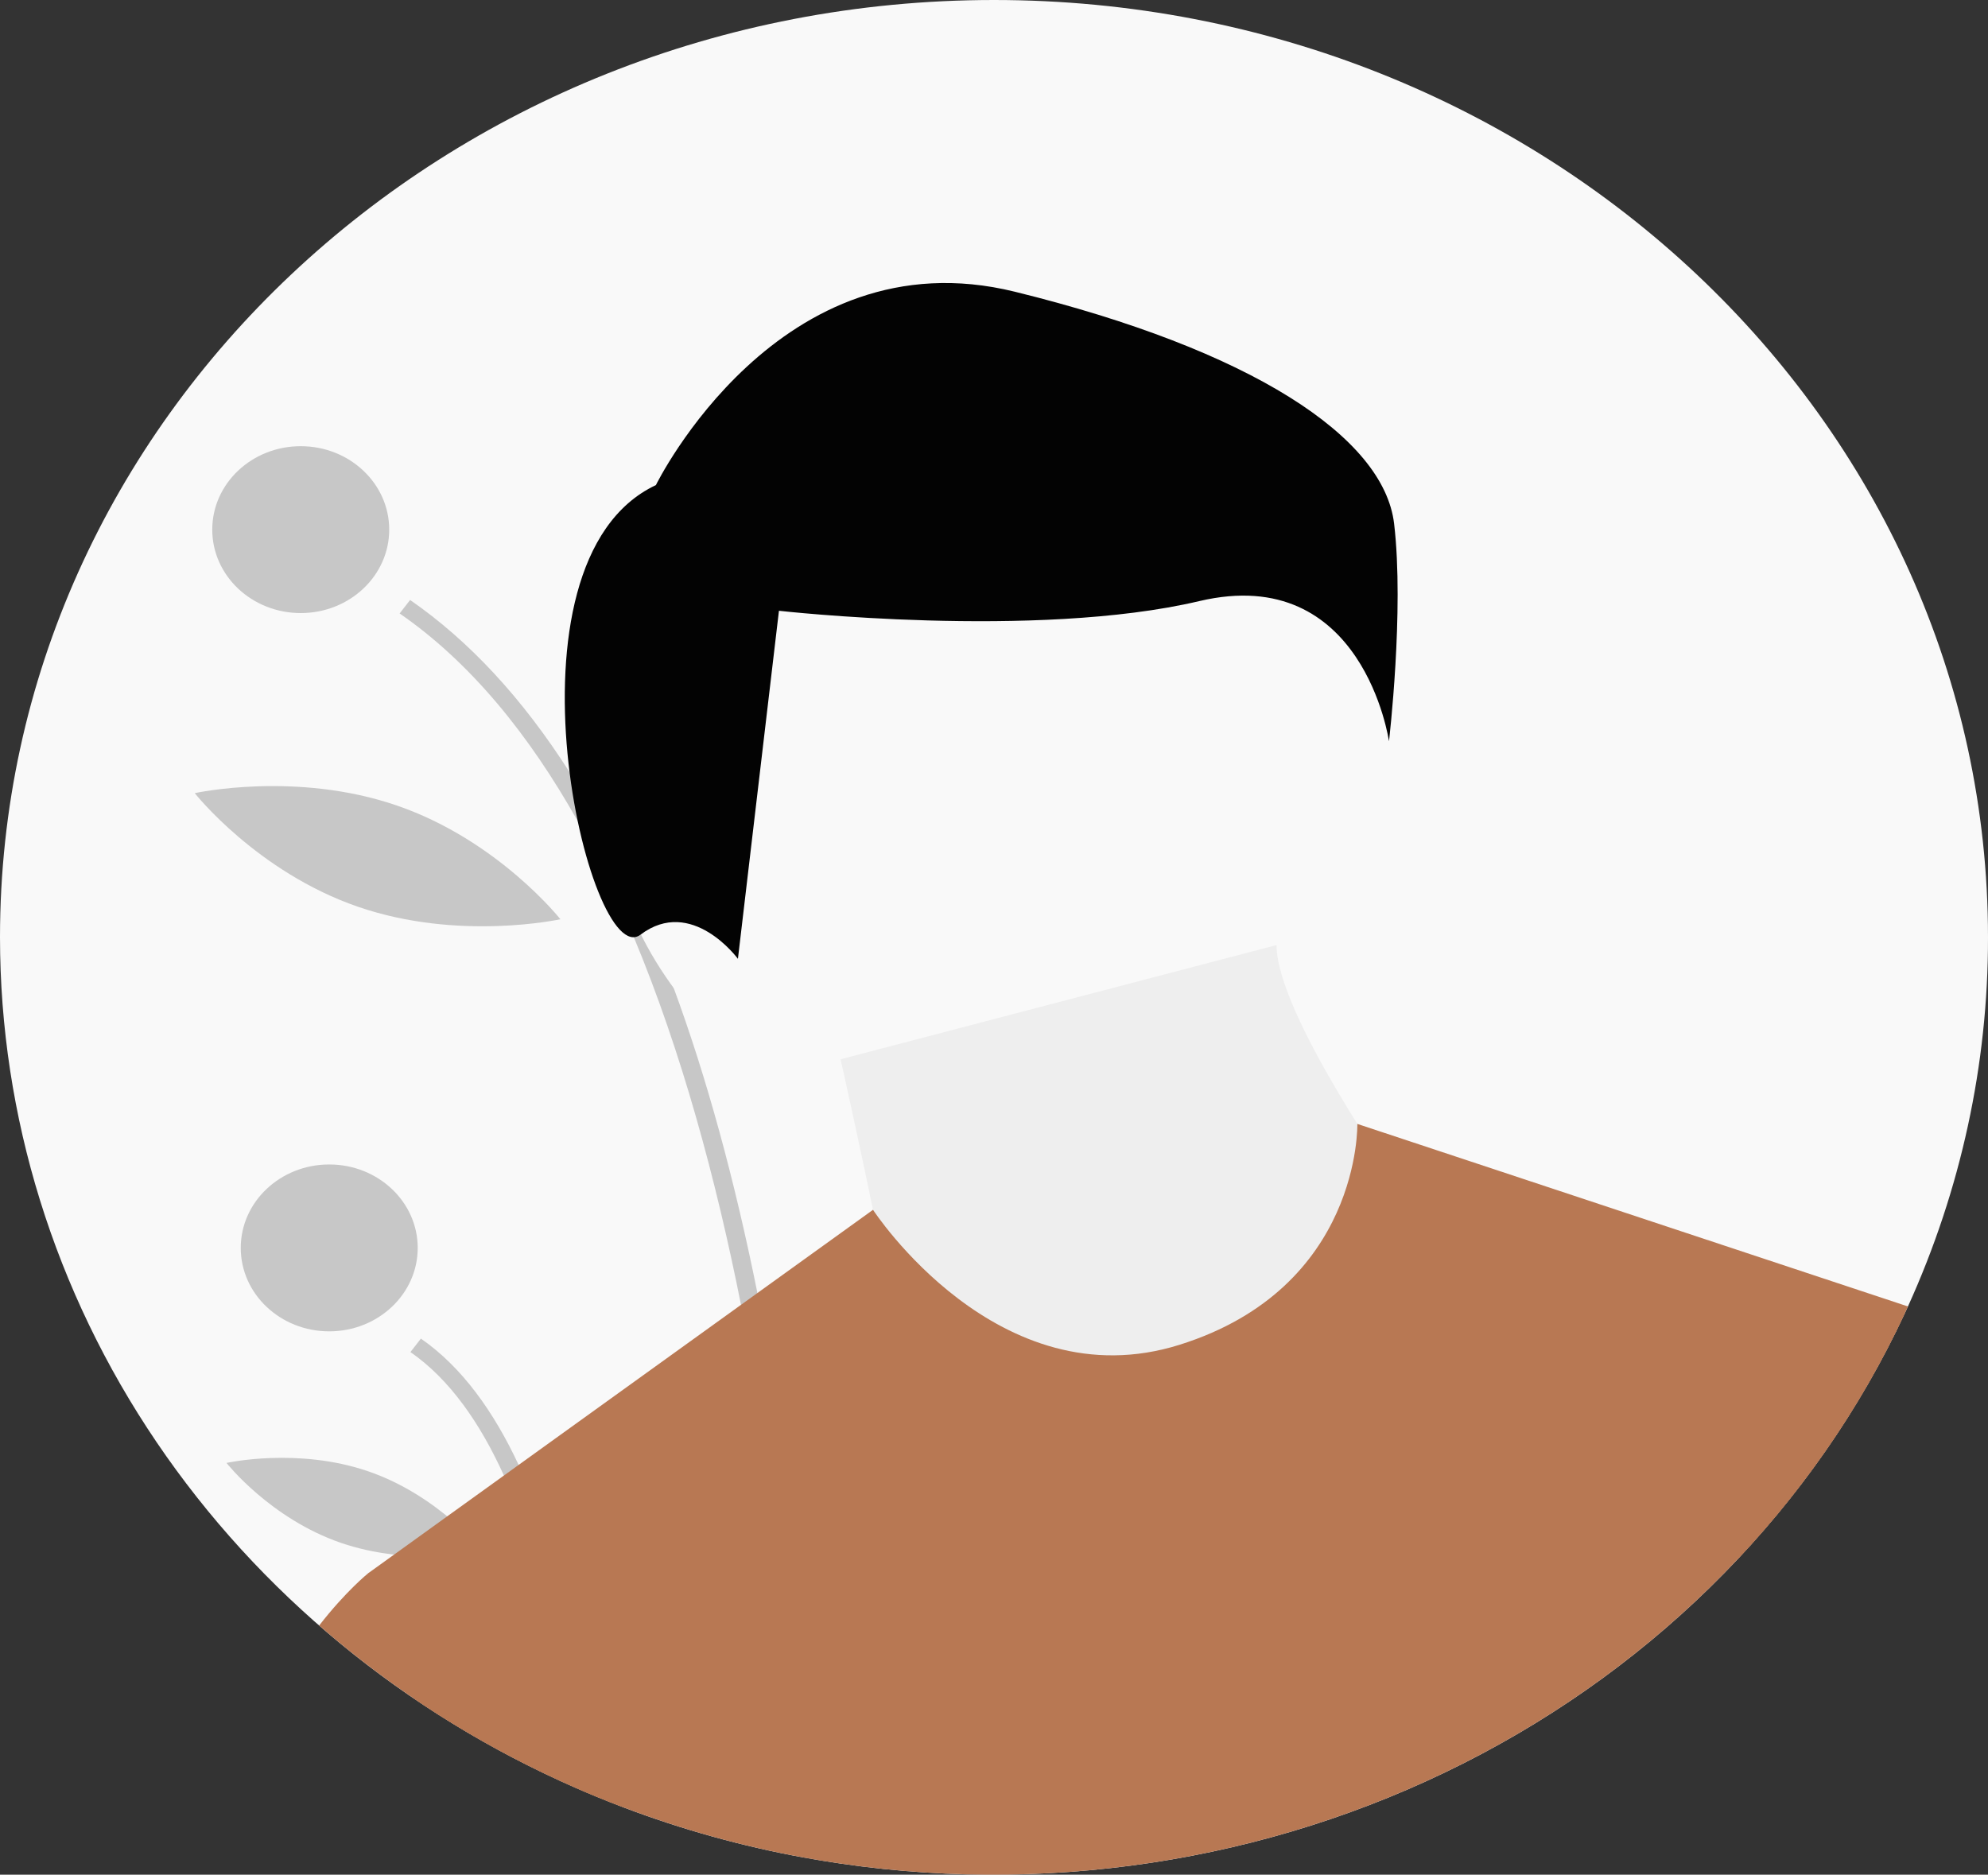 <svg width="158" height="149" viewBox="0 0 158 149" fill="none" xmlns="http://www.w3.org/2000/svg">
<rect x="0" y="0" width="158" height="149" fill="#333333" stroke="none"/>
<g clip-path="url(#clip0_15_858)">
<path d="M158 74.5C158.014 84.585 155.849 94.567 151.638 103.837L151.376 104.406C144.252 119.689 131.9 132.278 116.294 140.16C100.688 148.042 82.73 150.761 65.292 147.882C64.817 147.803 64.344 147.721 63.871 147.636C58.984 146.742 54.199 145.412 49.581 143.662C48.83 143.377 48.086 143.083 47.346 142.778C46.841 142.57 46.337 142.357 45.836 142.136C32.154 136.156 20.569 126.612 12.448 114.628C4.327 102.645 0.008 88.722 0 74.5C0 33.355 35.37 0 79 0C122.63 0 158 33.355 158 74.5Z" fill="#F9F9F9"/>
<path opacity="0.2" d="M65.292 147.883C64.817 147.803 64.344 147.721 63.871 147.636C63.562 139.192 62.503 121.86 58.892 103.709C56.917 93.775 54.176 83.592 50.373 74.489C49.07 71.339 47.582 68.26 45.916 65.267C42.073 58.423 37.413 52.661 31.761 48.758L32.593 47.687C37.294 50.936 41.518 55.497 45.266 61.37C46.39 63.129 47.47 65.005 48.505 66.999C49.616 69.133 50.675 71.398 51.682 73.795C52.325 75.32 52.946 76.898 53.545 78.529C56.153 85.611 58.37 93.692 60.197 102.77C60.601 104.776 60.986 106.831 61.351 108.935C64.182 125.239 65.035 140.314 65.292 147.883Z" fill="black"/>
<path opacity="0.2" d="M47.346 142.778C46.841 142.571 46.337 142.357 45.836 142.136C45.348 137.133 44.45 130.926 42.809 125.034C42.091 122.388 41.168 119.795 40.049 117.276C38.177 113.143 35.753 109.63 32.619 107.463L33.451 106.394C36.733 108.66 39.264 112.242 41.22 116.432C43.424 121.153 44.894 126.648 45.874 131.898C46.601 135.797 47.059 139.564 47.346 142.778Z" fill="black"/>
<path opacity="0.2" d="M23.901 48.727C27.785 48.727 30.934 45.758 30.934 42.095C30.934 38.432 27.785 35.463 23.901 35.463C20.017 35.463 16.869 38.432 16.869 42.095C16.869 45.758 20.017 48.727 23.901 48.727Z" fill="black"/>
<path opacity="0.2" d="M26.166 105.816C30.05 105.816 33.199 102.847 33.199 99.184C33.199 95.522 30.05 92.552 26.166 92.552C22.282 92.552 19.134 95.522 19.134 99.184C19.134 102.847 22.282 105.816 26.166 105.816Z" fill="black"/>
<path opacity="0.2" d="M51.821 53.235C50.33 61.169 53.622 68.353 53.622 68.353C53.622 68.353 59.332 62.674 60.823 54.739C62.314 46.805 59.022 39.621 59.022 39.621C59.022 39.621 53.312 45.3 51.821 53.235Z" fill="black"/>
<path opacity="0.2" d="M28.449 72.069C36.474 74.836 44.538 73.061 44.538 73.061C44.538 73.061 39.591 66.798 31.566 64.031C23.541 61.263 15.477 63.039 15.477 63.039C15.477 63.039 20.424 69.302 28.449 72.069Z" fill="black"/>
<path opacity="0.2" d="M27.088 122.624C32.713 124.563 38.373 123.298 38.373 123.298C38.373 123.298 34.913 118.888 29.289 116.948C23.664 115.009 18.003 116.274 18.003 116.274C18.003 116.274 21.463 120.684 27.088 122.624Z" fill="black"/>
<path d="M78.838 90.998C95.847 90.998 109.636 77.994 109.636 61.954C109.636 45.913 95.847 32.91 78.838 32.91C61.828 32.91 48.039 45.913 48.039 61.954C48.039 77.994 61.828 90.998 78.838 90.998Z" fill="#F9F9F9"/>
<path d="M66.807 84.191C66.807 84.191 70.657 101.435 70.657 103.251C70.657 105.066 88.944 113.235 88.944 113.235L105.305 110.512L111.08 94.174C111.08 94.174 101.455 80.56 101.455 75.114L66.807 84.191Z" fill="#EEEEEE"/>
<path d="M151.638 103.837L151.376 104.406C144.252 119.689 131.9 132.278 116.294 140.16C100.688 148.042 82.73 150.761 65.292 147.882C64.817 147.803 64.344 147.721 63.871 147.636C58.984 146.742 54.199 145.412 49.581 143.661C48.83 143.377 48.086 143.083 47.346 142.778C46.841 142.57 46.337 142.357 45.836 142.136C41.303 140.155 36.979 137.773 32.923 135.021L29.272 125.034L31.324 123.558L35.545 120.518L40.049 117.276L41.22 116.432L58.892 103.709L60.197 102.77L69.382 96.158L69.385 96.156C69.385 96.156 79.318 111.419 93.755 106.881C108.193 102.343 107.877 89.329 107.877 89.329L151.638 103.837Z" fill="#B87853"/>
<path d="M52.13 38.554C52.13 38.554 61.908 18.574 80.65 23.185C99.392 27.796 109.985 34.712 110.8 41.628C111.615 48.544 110.392 58.918 110.392 58.918C110.392 58.918 108.355 44.702 95.317 47.775C82.279 50.849 61.908 48.544 61.908 48.544L58.648 76.208C58.648 76.208 54.982 71.213 50.907 74.287C46.833 77.361 39.092 44.702 52.13 38.554Z" fill="#030303"/>
<path d="M49.581 143.662C48.83 143.377 48.086 143.083 47.346 142.778C46.841 142.571 46.337 142.357 45.836 142.136C38.338 138.857 31.43 134.492 25.364 129.198C27.512 126.438 29.272 125.034 29.272 125.034H43.709L45.874 131.898L49.581 143.662Z" fill="#B87853"/>
<path d="M138.991 102.343L151.376 104.406C148.062 111.526 143.585 118.113 138.11 123.928L138.991 102.343Z" fill="#B87853"/>
</g>
<defs>
<clipPath id="clip0_15_858">
<rect width="158" height="149" fill="white"/>
</clipPath>
</defs>
</svg>
